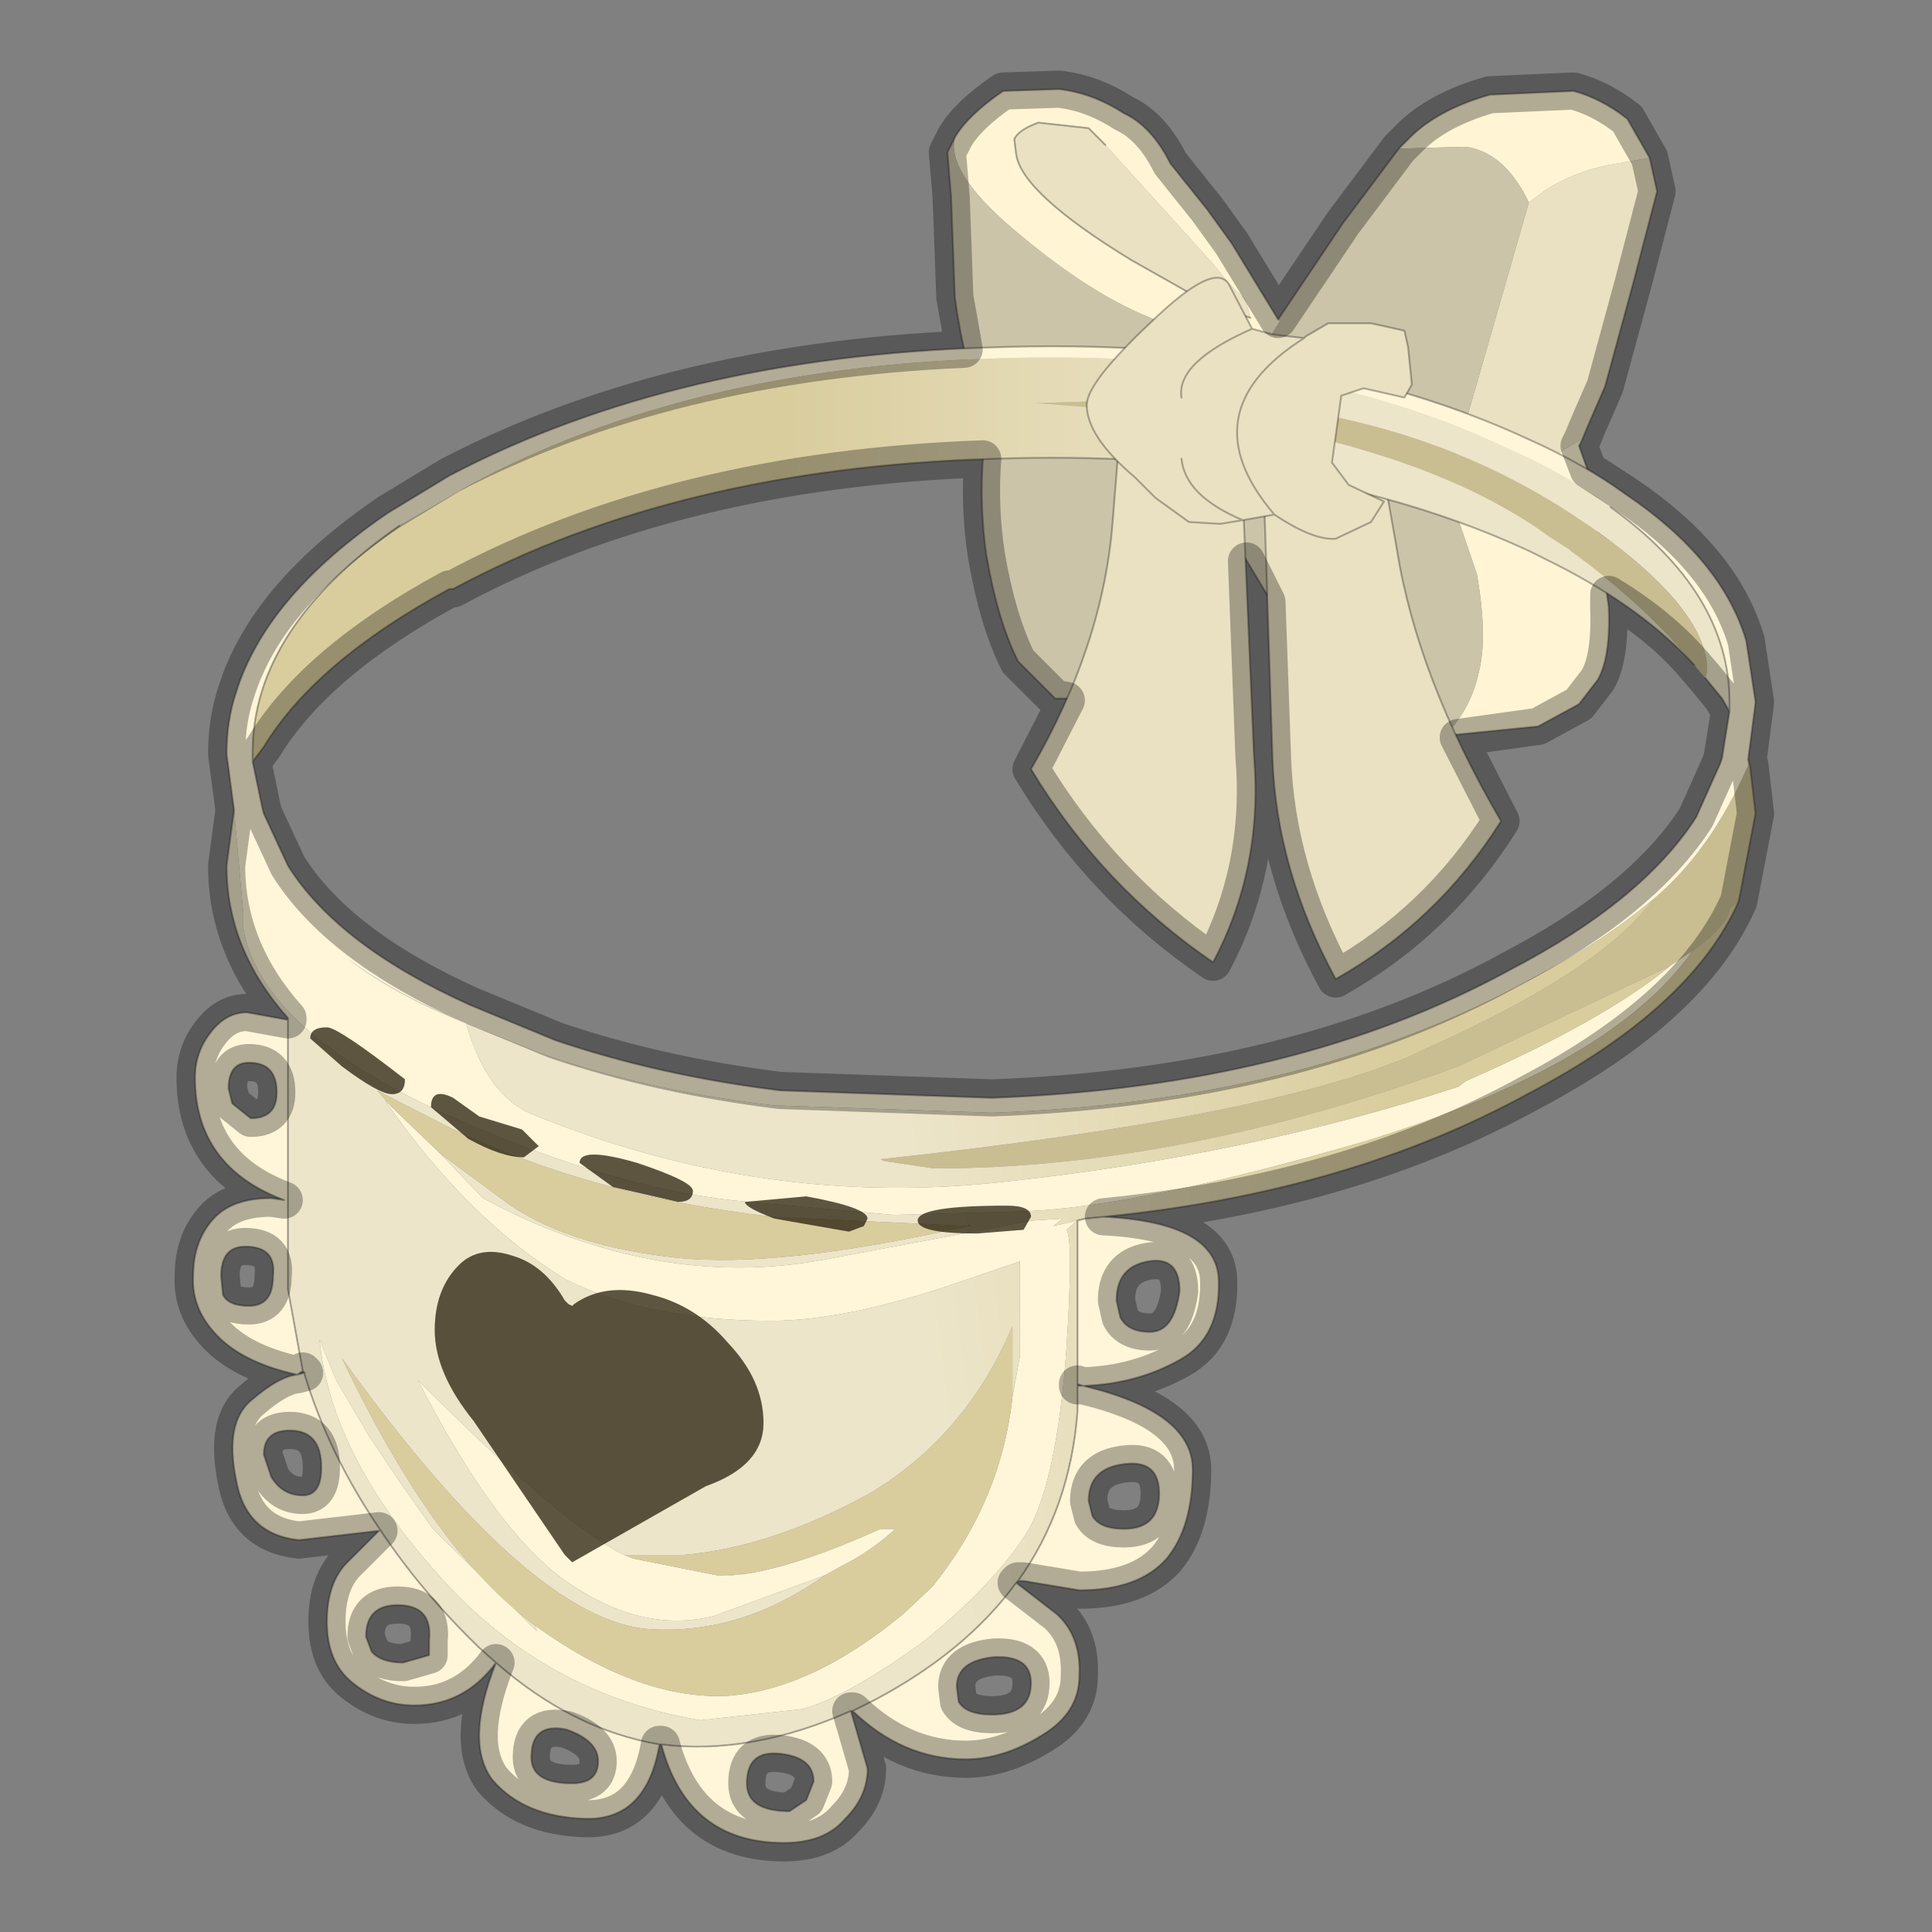 <?xml version="1.0" encoding="UTF-8" standalone="no"?>
<svg xmlns:xlink="http://www.w3.org/1999/xlink" height="520.0px" width="520.0px" xmlns="http://www.w3.org/2000/svg">
  <rect width="100%" height="100%" fill="#808080" stroke="none"/>
  <g transform="matrix(10.0, 0.0, 0.0, 10.0, 0.0, 0.0)">
    <use height="52.0" transform="matrix(1.0, 0.0, 0.0, 1.0, 0.0, 0.0)" width="52.0" xlink:href="#sprite0"/>
  </g>
  <defs>
    <g id="sprite0" transform="matrix(1.0, 0.0, 0.0, 1.0, 0.0, 0.0)">
      <use height="52.0" transform="matrix(1.0, 0.0, 0.0, 1.0, 0.0, 0.0)" width="52.0" xlink:href="#sprite1"/>
      <use height="48.25" transform="matrix(1.0, 0.0, 0.0, 1.0, 4.7, 1.85)" width="43.05" xlink:href="#shape1"/>
    </g>
    <g id="sprite1" transform="matrix(1.0, 0.0, 0.0, 1.0, 0.0, 0.0)">
      <use height="52.0" transform="matrix(1.0, 0.0, 0.0, 1.0, 0.0, 0.0)" width="52.0" xlink:href="#shape0"/>
    </g>
    <g id="shape0" transform="matrix(1.0, 0.0, 0.0, 1.0, 0.0, 0.0)">
      <path d="M0.0 0.0 L52.0 0.0 52.0 52.0 0.0 52.0 0.0 0.0" fill="#ffba2e" fill-opacity="0.0" fill-rule="evenodd" stroke="none"/>
    </g>
    <g id="shape1" transform="matrix(1.0, 0.0, 0.0, 1.0, -4.7, -1.85)">
      <path d="M38.95 13.1 L41.15 5.45 41.55 5.15 Q42.3 4.65 43.25 4.45 L44.4 4.25 44.6 5.15 43.95 7.65 43.2 10.4 42.7 11.55 42.6 11.8 42.1 12.1 41.25 12.65 38.95 13.1 M33.65 8.55 L32.75 8.3 30.45 7.0 Q27.5 5.2 27.35 4.15 L27.3 3.75 Q27.4 3.5 27.95 3.3 L29.3 3.45 29.75 3.9 32.65 7.1 33.05 7.6 33.5 8.05 33.55 8.15 33.65 8.55" fill="#eae1c2" fill-rule="evenodd" stroke="none"/>
      <path d="M34.4 8.6 L34.45 8.65 34.35 8.8 33.8 9.75 32.85 9.25 31.35 8.7 Q29.6 8.1 27.55 6.4 25.45 4.7 25.7 3.7 26.05 3.1 27.0 2.45 L28.5 2.4 Q29.4 2.5 30.25 3.05 31.0 3.4 31.5 4.4 L32.5 5.65 33.15 6.55 34.4 8.6 M38.9 19.8 Q39.6 19.05 39.8 18.1 40.05 17.15 39.75 15.45 L38.95 13.1 41.25 12.65 42.1 12.1 42.6 11.8 42.5 12.0 42.8 12.85 43.3 16.35 Q43.35 17.7 43.0 18.3 L42.5 18.95 41.4 19.55 38.9 19.8 M41.15 5.45 Q40.5 4.1 39.45 3.95 L37.65 4.0 37.95 3.7 Q38.7 2.95 40.1 2.55 L42.35 2.45 Q43.1 2.65 43.8 3.2 L44.4 4.25 43.25 4.45 Q42.3 4.65 41.55 5.15 L41.15 5.45 M29.75 3.9 L29.3 3.45 27.95 3.3 Q27.4 3.5 27.3 3.75 L27.35 4.15 Q27.5 5.2 30.45 7.0 L32.75 8.3 33.65 8.55 33.55 8.15 33.5 8.05 33.05 7.6 32.65 7.1 29.75 3.9" fill="#fff5d4" fill-rule="evenodd" stroke="none"/>
      <path d="M34.4 8.6 L36.15 6.0 37.65 4.0 39.45 3.95 Q40.5 4.1 41.15 5.45 L38.95 13.1 39.75 15.45 Q40.05 17.15 39.8 18.1 39.6 19.05 38.9 19.8 L38.65 19.7 Q37.45 19.35 36.3 18.6 35.45 18.1 34.85 17.25 L33.5 15.0 33.5 15.1 33.0 15.8 31.15 18.15 Q30.4 18.75 29.6 18.8 L28.4 18.8 27.4 17.8 Q26.85 16.7 26.55 14.95 26.3 13.2 26.55 11.45 25.95 9.85 25.7 8.0 L25.6 5.3 25.5 4.1 25.7 3.7 Q25.45 4.7 27.55 6.4 29.6 8.1 31.35 8.7 L32.85 9.25 32.9 9.35 33.75 9.75 33.8 9.75 34.35 8.8 34.45 8.65 34.4 8.6" fill="#ccc4a9" fill-rule="evenodd" stroke="none"/>
      <path d="M37.65 4.0 L36.15 6.0 34.4 8.6 33.15 6.55 32.5 5.65 31.5 4.4 Q31.0 3.4 30.25 3.05 29.4 2.5 28.5 2.4 L27.0 2.45 Q26.05 3.1 25.7 3.7 L25.5 4.1 25.6 5.3 25.7 8.0 Q25.95 9.85 26.55 11.45 26.3 13.2 26.55 14.95 26.85 16.7 27.4 17.8 L28.4 18.8 29.6 18.8 Q30.4 18.75 31.15 18.15 L33.0 15.8 33.5 15.1 M33.5 15.0 L34.85 17.25 Q35.45 18.1 36.3 18.6 37.45 19.35 38.65 19.7 L38.9 19.8 M37.65 4.0 L37.95 3.7 Q38.7 2.95 40.1 2.55 L42.35 2.45 Q43.1 2.65 43.8 3.2 L44.4 4.25 44.6 5.15 43.95 7.65 43.2 10.4 42.7 11.55 42.6 11.8 42.5 12.0 42.8 12.85 43.3 16.35 Q43.35 17.7 43.0 18.3 L42.5 18.95 41.4 19.55 38.9 19.8 M33.65 8.55 L32.75 8.3 30.45 7.0 Q27.5 5.2 27.35 4.15 L27.3 3.75 Q27.4 3.5 27.95 3.3 L29.3 3.45 29.75 3.9" fill="none" stroke="#000000" stroke-linecap="round" stroke-linejoin="round" stroke-opacity="0.302" stroke-width="0.05"/>
      <path d="M33.95 11.15 L37.15 12.25 37.6 14.8 Q38.15 18.25 40.4 22.1 38.7 24.8 35.95 26.35 34.35 23.4 34.25 20.4 L33.95 11.15" fill="#eae1c2" fill-rule="evenodd" stroke="none"/>
      <path d="M33.95 11.15 L34.25 20.4 Q34.35 23.4 35.95 26.35 38.7 24.8 40.4 22.1 38.15 18.25 37.6 14.8 L37.15 12.25 33.95 11.15 Z" fill="none" stroke="#000000" stroke-linecap="round" stroke-linejoin="round" stroke-opacity="0.302" stroke-width="0.05"/>
      <path d="M33.35 11.05 L30.15 11.5 29.95 14.0 Q29.7 17.35 27.75 20.7 29.65 23.85 32.65 25.9 34.0 23.35 33.75 20.35 L33.35 11.05" fill="#eae1c2" fill-rule="evenodd" stroke="none"/>
      <path d="M33.35 11.05 L33.75 20.35 Q34.0 23.35 32.65 25.9 29.65 23.85 27.75 20.7 29.7 17.35 29.95 14.0 L30.15 11.5 33.35 11.05 Z" fill="none" stroke="#000000" stroke-linecap="round" stroke-linejoin="round" stroke-opacity="0.302" stroke-width="0.05"/>
      <path d="M45.9 18.25 L45.95 18.05 Q45.95 16.4 42.85 14.2 L42.25 13.8 Q37.55 10.75 31.15 10.75 L27.9 10.85 29.2 10.95 Q37.05 11.35 41.35 14.2 L41.7 14.45 42.25 14.8 42.3 14.85 Q44.3 16.3 45.6 17.9 44.25 16.4 41.9 15.2 L41.2 14.85 Q35.2 12.05 26.7 12.35 18.25 12.6 12.2 15.85 L12.1 15.85 Q8.5 17.8 7.1 20.1 L6.8 20.5 6.8 20.25 Q6.8 16.9 10.75 14.15 L12.65 13.05 Q18.5 9.9 26.7 9.65 34.9 9.35 40.65 12.1 42.25 12.8 43.35 13.65 46.55 15.95 46.55 18.9 L46.55 19.15 46.35 18.8 45.9 18.25 M21.1 12.1 L20.9 12.05 21.1 12.1" fill="url(#gradient0)" fill-rule="evenodd" stroke="none"/>
      <path d="M45.6 17.9 Q44.3 16.3 42.3 14.85 L42.25 14.8 41.7 14.45 41.35 14.2 Q37.05 11.35 29.2 10.95 L27.9 10.85 31.15 10.75 Q37.55 10.75 42.25 13.8 L42.85 14.2 Q45.95 16.4 45.95 18.05 L45.9 18.25 45.6 17.9 M47.1 20.6 L47.25 21.9 46.8 24.25 46.55 24.45 Q46.55 24.85 45.55 25.6 L44.95 26.0 39.25 28.7 Q31.75 31.45 25.15 31.45 L23.8 31.25 23.7 31.2 Q33.95 30.1 37.9 28.45 39.3 27.8 38.1 28.35 43.1 26.15 44.5 24.2 46.05 22.9 47.05 20.6 L47.05 20.55 47.1 20.6 M21.1 12.1 L20.9 12.05 21.1 12.1" fill="#c9bd92" fill-rule="evenodd" stroke="none"/>
      <path d="M46.55 19.15 L46.55 18.9 Q46.55 15.95 43.35 13.65 42.25 12.8 40.65 12.1 34.9 9.35 26.7 9.65 18.5 9.9 12.65 13.05 L10.75 14.15 Q6.8 16.9 6.8 20.25 L6.8 20.5 7.05 21.7 7.1 21.9 7.75 23.3 Q9.1 25.45 12.65 27.05 L14.95 28.0 Q17.75 28.95 21.0 29.35 L26.7 29.55 Q34.9 29.25 40.65 26.1 44.2 24.25 45.65 22.0 L46.3 20.55 46.35 20.4 46.55 19.15 M6.3 21.8 L6.1 20.3 Q6.1 19.4 6.35 18.65 7.15 16.05 10.45 13.8 L12.1 12.8 Q18.2 9.6 26.7 9.35 35.2 9.05 41.2 11.85 42.65 12.5 43.75 13.3 46.35 15.05 47.0 17.25 L47.25 18.9 47.05 20.45 47.05 20.55 47.05 20.6 Q46.05 22.9 44.5 24.2 43.15 25.35 41.2 26.35 35.2 29.65 26.7 29.95 L20.8 29.75 Q17.4 29.35 14.55 28.35 L12.55 27.55 Q13.1 29.5 14.35 30.0 20.6 32.55 27.1 31.8 33.6 31.1 39.25 29.25 L39.45 29.1 Q43.2 27.45 44.95 26.0 L45.55 25.6 Q43.4 28.65 36.8 30.7 30.8 32.45 27.65 32.6 L24.05 32.7 20.15 32.35 Q16.65 32.05 12.25 30.1 7.05 27.8 6.55 25.0 L6.55 24.6 6.3 21.8 M29.7 32.75 Q32.75 32.9 32.8 34.45 32.85 36.0 31.75 36.6 30.6 37.25 29.15 37.3 32.1 38.0 32.1 39.55 32.1 41.1 31.4 41.95 30.65 42.8 29.05 42.8 L27.55 42.55 27.4 42.55 Q28.8 40.6 29.0 38.0 L29.0 37.3 29.15 37.3 29.0 37.25 29.0 32.85 28.7 33.1 Q28.9 33.3 28.7 36.35 28.45 39.75 27.7 41.15 26.85 42.55 24.9 44.15 22.85 45.65 21.6 46.0 L18.85 46.3 Q14.7 45.6 11.9 42.5 8.9 39.2 8.6 36.05 L9.05 37.15 9.9 38.6 10.7 39.8 11.65 41.15 14.45 43.9 14.4 43.75 Q17.1 45.7 19.45 45.65 21.75 45.55 24.3 43.45 L25.1 42.7 Q26.95 40.4 27.25 37.6 L27.45 36.5 27.45 33.95 25.7 34.55 Q22.75 35.55 20.75 35.55 17.5 35.55 15.25 34.45 12.6 32.85 10.35 29.6 L10.6 29.85 11.85 31.05 13.0 32.25 Q17.65 34.75 22.2 33.9 L27.8 32.85 28.6 32.8 28.35 33.0 29.0 32.85 29.2 32.8 29.7 32.75 M27.35 42.6 L28.45 43.45 Q29.1 44.05 29.05 45.1 29.05 46.1 28.05 46.7 27.0 47.35 26.0 47.35 24.3 47.35 22.95 46.05 L23.55 45.75 Q26.0 44.45 27.35 42.6 M22.9 46.05 L23.35 47.6 Q23.35 48.35 22.75 48.95 22.2 49.6 21.1 49.6 18.5 49.6 17.8 46.95 20.2 47.25 22.9 46.05 M17.75 46.95 Q17.4 49.0 15.75 48.95 14.1 48.9 13.25 47.9 12.5 46.9 13.35 44.75 12.5 45.9 11.15 45.9 10.25 45.9 9.5 45.3 8.8 44.75 8.8 43.65 8.8 42.55 9.4 42.0 L10.2 41.2 8.05 41.45 Q6.6 41.3 6.35 39.8 6.05 38.3 6.75 37.7 7.5 37.05 8.0 37.0 6.65 36.7 5.95 36.05 5.15 35.3 5.2 34.35 5.2 33.4 5.75 32.8 6.25 32.25 7.3 32.25 L7.65 32.3 Q5.25 31.4 5.25 29.0 5.25 28.3 5.7 27.75 6.1 27.25 6.65 27.25 L7.75 27.45 7.75 34.7 8.15 36.9 8.0 37.0 8.2 36.95 8.2 37.0 Q8.85 39.15 10.25 41.2 11.35 42.85 12.9 44.35 L13.35 44.75 Q15.4 46.55 17.75 46.95 M6.75 30.1 Q7.45 30.1 7.45 29.4 7.45 28.6 6.7 28.6 6.15 28.6 6.15 29.3 L6.25 29.7 6.75 30.1 M12.1 27.35 Q10.5 26.65 9.35 25.8 10.65 26.8 12.45 27.5 L12.1 27.35 M5.95 34.35 L6.0 34.85 Q6.15 35.15 6.7 35.15 7.35 35.15 7.35 34.35 7.45 33.55 6.6 33.55 5.95 33.55 5.95 34.35 M8.65 39.5 Q8.65 38.5 7.8 38.5 7.1 38.5 7.1 39.15 L7.3 39.75 Q7.6 40.25 8.15 40.25 8.65 40.25 8.65 39.5 M10.25 41.2 L10.2 41.2 10.25 41.2 M9.85 44.05 L10.0 44.45 Q10.25 44.75 10.85 44.75 L11.55 44.55 11.55 44.15 Q11.65 43.2 10.7 43.2 9.85 43.2 9.85 44.05 M16.8 41.85 L17.05 41.95 19.3 42.4 19.4 42.4 19.7 42.4 20.15 42.35 Q21.6 42.1 23.7 41.15 L24.1 41.15 Q23.45 41.75 22.65 42.15 L22.2 42.4 19.2 43.5 Q17.35 43.95 15.45 42.7 13.45 41.45 11.25 37.15 15.2 41.1 16.8 41.85 M30.9 33.95 Q30.05 34.1 30.05 35.0 L30.15 35.45 Q30.35 35.85 30.95 35.85 31.6 35.85 31.75 34.75 31.75 33.8 30.9 33.95 M25.75 45.4 L25.8 45.8 Q26.0 46.15 26.7 46.15 27.75 46.15 27.75 45.3 27.75 44.55 26.75 44.6 25.75 44.7 25.75 45.4 M29.3 40.4 L29.4 40.8 Q29.6 41.15 30.25 41.15 31.2 41.15 31.2 40.2 31.2 39.3 30.3 39.4 29.3 39.5 29.3 40.4 M16.1 47.4 Q16.1 46.85 15.25 46.55 14.3 46.35 14.3 47.3 14.3 48.0 15.4 48.0 16.1 48.0 16.1 47.4 M21.9 47.95 Q21.9 47.3 21.0 47.2 20.1 47.1 20.1 48.0 20.1 48.75 21.25 48.75 L21.7 48.45 21.9 47.95" fill="#fff6d9" fill-rule="evenodd" stroke="none"/>
      <path d="M47.05 20.45 L47.1 20.6 47.05 20.55 47.05 20.6 47.05 20.55 47.05 20.45 M46.8 24.25 Q45.55 27.1 41.2 29.4 36.3 32.1 29.7 32.75 L29.2 32.8 29.0 32.85 28.35 33.0 28.6 32.8 27.8 32.85 22.2 33.9 Q17.65 34.75 13.0 32.25 L11.85 31.05 13.75 32.45 Q15.4 33.55 18.2 33.85 20.95 34.15 26.05 33.0 L20.8 32.75 Q15.95 32.2 12.1 30.35 L10.15 29.35 10.6 29.85 10.35 29.6 Q12.6 32.85 15.25 34.45 17.5 35.55 20.75 35.55 22.75 35.55 25.7 34.55 L27.45 33.95 27.45 36.5 27.25 37.6 27.25 35.7 Q26.0 38.65 23.4 40.2 20.75 41.65 18.4 41.85 L16.8 41.85 Q15.2 41.1 11.25 37.15 13.45 41.45 15.45 42.7 17.35 43.95 19.2 43.5 L22.2 42.4 Q19.95 44.0 17.5 43.85 14.3 43.65 9.2 36.55 11.7 41.8 14.4 43.75 L14.45 43.9 11.65 41.15 10.7 39.8 9.9 38.6 9.05 37.15 8.6 36.05 Q8.9 39.2 11.9 42.5 14.7 45.6 18.85 46.3 L21.6 46.0 Q22.85 45.65 24.9 44.15 26.85 42.55 27.7 41.15 28.45 39.75 28.7 36.35 28.9 33.3 28.7 33.1 L29.0 32.85 29.0 37.25 29.0 37.3 29.0 38.0 Q28.8 40.6 27.4 42.55 L27.35 42.6 Q26.0 44.45 23.55 45.75 L22.95 46.05 22.9 46.05 Q20.2 47.25 17.8 46.95 L17.75 46.95 Q15.4 46.55 13.35 44.75 L12.9 44.35 Q11.35 42.85 10.25 41.2 8.85 39.15 8.2 37.0 L8.2 36.95 8.15 36.9 7.75 34.7 7.75 27.45 7.75 27.4 Q6.1 25.55 6.1 23.3 L6.3 21.8 6.55 24.6 6.55 25.0 Q7.05 27.8 12.25 30.1 16.65 32.05 20.15 32.35 L24.05 32.7 27.65 32.6 Q30.8 32.45 36.8 30.7 43.4 28.65 45.55 25.6 46.55 24.85 46.55 24.45 L46.8 24.25 M44.95 26.0 Q43.2 27.45 39.45 29.1 L39.25 29.25 Q33.6 31.1 27.1 31.8 20.6 32.55 14.35 30.0 13.1 29.5 12.55 27.55 L14.55 28.35 Q17.4 29.35 20.8 29.75 L26.7 29.95 Q35.2 29.65 41.2 26.35 43.15 25.35 44.5 24.2 43.1 26.15 38.1 28.35 39.3 27.8 37.9 28.45 33.95 30.1 23.7 31.2 L23.8 31.25 25.15 31.45 Q31.75 31.45 39.25 28.7 L44.95 26.0 M12.1 27.35 L12.45 27.5 Q10.65 26.8 9.35 25.8 10.5 26.65 12.1 27.35 M19.4 42.4 L20.15 42.35 19.7 42.4 19.4 42.4 M26.05 33.0 L26.1 33.0 26.1 32.95 26.05 33.0" fill="url(#gradient1)" fill-rule="evenodd" stroke="none"/>
      <path d="M11.85 31.05 L10.6 29.85 10.15 29.35 12.1 30.35 Q15.95 32.2 20.8 32.75 L26.05 33.0 Q20.95 34.15 18.2 33.85 15.4 33.55 13.75 32.45 L11.85 31.05 M27.25 37.6 Q26.95 40.4 25.1 42.7 L24.3 43.45 Q21.75 45.55 19.45 45.65 17.1 45.7 14.4 43.75 11.7 41.8 9.2 36.55 14.3 43.65 17.5 43.85 19.95 44.0 22.2 42.4 L22.65 42.15 Q23.45 41.75 24.1 41.15 L23.7 41.15 Q21.6 42.1 20.15 42.35 L19.4 42.4 19.3 42.4 17.05 41.95 16.8 41.85 18.4 41.85 Q20.75 41.65 23.4 40.2 26.0 38.65 27.25 35.7 L27.25 37.6" fill="#d9cd9e" fill-rule="evenodd" stroke="none"/>
      <path d="M45.9 18.25 L46.35 18.8 46.55 19.15 46.55 18.9 Q46.55 15.95 43.35 13.65 M10.75 14.15 Q6.8 16.9 6.8 20.25 L6.8 20.5 7.1 20.1 Q8.5 17.8 12.1 15.85 L12.2 15.85 Q18.25 12.6 26.7 12.35 35.2 12.05 41.2 14.85 L41.9 15.2 Q44.25 16.4 45.6 17.9 M6.3 21.8 L6.1 20.3 Q6.1 19.4 6.35 18.65 7.15 16.05 10.45 13.8 L12.1 12.8 Q18.2 9.6 26.7 9.35 35.2 9.05 41.2 11.85 42.65 12.5 43.75 13.3 46.35 15.05 47.0 17.25 L47.25 18.9 47.05 20.45 47.1 20.6 47.25 21.9 46.8 24.25 Q45.55 27.1 41.2 29.4 36.3 32.1 29.7 32.75 32.75 32.9 32.8 34.45 32.85 36.0 31.75 36.6 30.6 37.25 29.15 37.3 32.1 38.0 32.1 39.55 32.1 41.1 31.4 41.95 30.65 42.8 29.05 42.8 L27.55 42.55 27.4 42.55 27.35 42.6 28.45 43.45 Q29.1 44.05 29.05 45.1 29.05 46.1 28.05 46.7 27.0 47.35 26.0 47.35 24.3 47.35 22.95 46.05 L22.9 46.05 23.35 47.6 Q23.35 48.35 22.75 48.95 22.2 49.6 21.1 49.6 18.5 49.6 17.8 46.95 L17.75 46.95 Q17.4 49.0 15.75 48.95 14.1 48.9 13.25 47.9 12.5 46.9 13.35 44.75 12.5 45.9 11.15 45.9 10.25 45.9 9.5 45.3 8.8 44.75 8.8 43.65 8.8 42.55 9.4 42.0 L10.2 41.2 8.05 41.45 Q6.6 41.3 6.35 39.8 6.05 38.3 6.75 37.7 7.5 37.05 8.0 37.0 6.65 36.7 5.95 36.05 5.15 35.3 5.2 34.35 5.2 33.4 5.75 32.8 6.25 32.25 7.3 32.25 L7.65 32.3 Q5.25 31.4 5.25 29.0 5.25 28.3 5.7 27.75 6.1 27.25 6.65 27.25 L7.75 27.45 7.75 27.4 Q6.1 25.55 6.1 23.3 L6.3 21.8 M46.55 19.15 L46.35 20.4 46.3 20.55 45.65 22.0 Q44.2 24.25 40.65 26.1 34.9 29.25 26.7 29.55 L21.0 29.35 Q17.75 28.95 14.95 28.0 L12.65 27.05 Q9.1 25.45 7.75 23.3 L7.1 21.9 7.05 21.7 6.8 20.5 M6.75 30.1 L6.25 29.7 6.15 29.3 Q6.15 28.6 6.7 28.6 7.45 28.6 7.45 29.4 7.45 30.1 6.75 30.1 M8.15 36.9 L7.75 34.7 7.75 27.45 M8.15 36.9 L8.2 36.95 8.2 37.0 Q8.85 39.15 10.25 41.2 11.35 42.85 12.9 44.35 L13.35 44.75 M8.2 37.0 L8.2 36.95 8.0 37.0 8.15 36.9 M8.65 39.5 Q8.65 40.25 8.15 40.25 7.6 40.25 7.3 39.75 L7.1 39.15 Q7.1 38.5 7.8 38.5 8.65 38.5 8.65 39.5 M5.95 34.35 Q5.95 33.55 6.6 33.55 7.45 33.55 7.35 34.35 7.35 35.15 6.7 35.15 6.15 35.15 6.0 34.85 L5.95 34.35 M10.2 41.2 L10.25 41.2 M9.85 44.05 Q9.85 43.2 10.7 43.2 11.65 43.2 11.55 44.15 L11.55 44.55 10.85 44.75 Q10.25 44.75 10.0 44.45 L9.85 44.05 M29.0 32.85 L29.2 32.8 29.7 32.75 M30.9 33.95 Q31.75 33.8 31.75 34.75 31.6 35.85 30.95 35.85 30.35 35.85 30.15 35.45 L30.05 35.0 Q30.05 34.1 30.9 33.95 M29.0 37.3 L29.0 38.0 Q28.8 40.6 27.4 42.55 M29.0 37.3 L29.15 37.3 29.0 37.25 29.0 37.3 M25.75 45.4 Q25.75 44.7 26.75 44.6 27.75 44.55 27.75 45.3 27.75 46.15 26.7 46.15 26.0 46.15 25.8 45.8 L25.75 45.4 M27.35 42.6 Q26.0 44.45 23.55 45.75 L22.95 46.05 M29.3 40.4 Q29.3 39.5 30.3 39.4 31.2 39.3 31.2 40.2 31.2 41.15 30.25 41.15 29.6 41.15 29.4 40.8 L29.3 40.4 M29.0 32.85 L29.0 37.25 M21.9 47.95 L21.7 48.45 21.25 48.75 Q20.1 48.75 20.1 48.0 20.1 47.1 21.0 47.2 21.9 47.3 21.9 47.95 M16.1 47.4 Q16.1 48.0 15.4 48.0 14.3 48.0 14.3 47.3 14.3 46.35 15.25 46.55 16.1 46.85 16.1 47.4 M17.75 46.95 Q15.4 46.55 13.35 44.75 M22.9 46.05 Q20.2 47.25 17.8 46.95" fill="none" stroke="#000000" stroke-linecap="round" stroke-linejoin="round" stroke-opacity="0.302" stroke-width="0.05"/>
      <path d="M14.05 30.4 L14.5 30.85 14.1 31.15 Q13.5 31.15 12.6 30.65 L11.6 29.8 Q11.6 29.25 12.2 29.55 L12.9 30.05 14.05 30.4 M17.15 31.3 Q18.65 31.8 18.65 32.05 18.65 32.35 18.25 32.35 L16.5 31.95 15.6 31.3 Q15.6 30.85 17.15 31.3 M22.85 33.15 L20.85 32.8 Q20.05 32.5 20.05 32.35 L21.7 32.2 Q23.35 32.5 23.35 32.8 L23.25 33.0 22.85 33.15 M10.9 29.05 Q10.9 29.45 10.55 29.45 10.2 29.45 9.2 28.7 L8.35 27.95 Q8.35 27.65 8.8 27.65 9.1 27.65 10.9 29.05 M11.7 35.8 Q11.7 34.7 12.35 34.05 12.9 33.5 13.8 33.8 14.65 34.05 15.2 35.0 L15.3 35.1 15.4 35.15 15.45 35.1 Q16.3 34.5 17.55 34.85 18.75 35.15 19.6 36.15 20.55 37.15 20.55 38.3 20.55 39.45 19.0 40.0 L15.4 42.05 15.2 41.85 12.75 38.25 Q11.7 36.95 11.7 35.8 M27.75 32.75 L27.55 33.1 26.3 33.2 Q24.7 33.2 24.7 32.85 24.7 32.45 27.1 32.45 27.75 32.45 27.75 32.75" fill="#1a1200" fill-opacity="0.702" fill-rule="evenodd" stroke="none"/>
      <path d="M30.95 8.7 Q32.75 6.95 33.1 7.7 L33.7 8.85 34.25 9.0 35.1 9.1 35.15 9.05 35.75 8.7 36.9 8.7 37.8 8.9 37.9 9.35 38.0 10.35 37.8 10.7 36.7 10.45 36.1 10.65 35.85 12.45 36.3 13.05 37.25 13.5 36.9 14.05 35.95 14.5 Q35.35 14.55 34.3 13.85 L33.45 14.0 32.85 14.1 32.0 14.05 31.1 13.4 30.55 12.85 Q29.25 11.75 29.25 10.9 29.25 10.3 30.95 8.7 M34.3 13.85 Q31.95 11.1 35.1 9.1 31.95 11.1 34.3 13.85 M31.8 12.35 Q31.9 13.35 33.45 14.0 31.9 13.35 31.8 12.35 M31.8 10.7 Q31.65 9.75 33.7 8.85 31.65 9.75 31.8 10.7" fill="#eae1c2" fill-rule="evenodd" stroke="none"/>
      <path d="M30.95 8.7 Q32.75 6.95 33.1 7.7 L33.7 8.85 34.25 9.0 35.1 9.1 35.15 9.05 35.75 8.7 36.9 8.7 37.8 8.9 37.9 9.35 38.0 10.35 37.8 10.7 36.7 10.45 36.1 10.65 35.85 12.45 36.3 13.05 37.25 13.5 36.9 14.05 35.95 14.5 Q35.35 14.55 34.3 13.85 L33.45 14.0 32.85 14.1 32.0 14.05 31.1 13.4 30.55 12.85 Q29.25 11.75 29.25 10.9 29.25 10.3 30.95 8.7 M33.7 8.85 Q31.65 9.75 31.8 10.7 M33.45 14.0 Q31.9 13.35 31.8 12.35 M35.1 9.1 Q31.95 11.1 34.3 13.85" fill="none" stroke="#000000" stroke-linecap="round" stroke-linejoin="round" stroke-opacity="0.302" stroke-width="0.05"/>
      <path d="M43.8 3.2 Q43.1 2.65 42.35 2.45 L40.1 2.55 Q38.7 2.95 37.95 3.7 L37.65 4.0 36.15 6.0 34.4 8.6 33.15 6.55 32.5 5.65 31.5 4.4 Q31.0 3.4 30.25 3.05 29.4 2.5 28.5 2.4 L27.0 2.45 Q26.05 3.1 25.7 3.7 L25.5 4.1 25.6 5.3 25.7 8.0 25.95 9.4 Q17.95 9.75 12.1 12.8 L10.45 13.8 Q7.15 16.05 6.35 18.65 6.1 19.4 6.1 20.3 L6.3 21.8 6.1 23.3 Q6.1 25.55 7.75 27.4 L7.75 27.45 6.65 27.25 Q6.1 27.25 5.7 27.75 5.25 28.3 5.25 29.0 5.25 31.4 7.65 32.3 L7.3 32.25 Q6.25 32.25 5.75 32.8 5.2 33.4 5.2 34.35 5.15 35.3 5.95 36.05 6.65 36.7 8.0 37.0 L8.15 36.9 8.2 36.95 8.0 37.0 Q7.5 37.05 6.75 37.7 6.05 38.3 6.35 39.8 6.6 41.3 8.05 41.45 L10.2 41.2 9.4 42.0 Q8.8 42.55 8.8 43.65 8.8 44.75 9.5 45.3 10.25 45.9 11.15 45.9 12.5 45.9 13.35 44.75 12.5 46.9 13.25 47.9 14.1 48.9 15.75 48.95 17.4 49.0 17.75 46.95 L17.8 46.95 Q18.5 49.6 21.1 49.6 22.2 49.6 22.75 48.95 23.35 48.35 23.35 47.6 L22.9 46.05 22.95 46.05 Q24.3 47.35 26.0 47.35 27.0 47.35 28.05 46.7 29.05 46.1 29.05 45.1 29.1 44.05 28.45 43.45 L27.35 42.6 27.4 42.55 27.55 42.55 29.05 42.8 Q30.65 42.8 31.4 41.95 32.1 41.1 32.1 39.55 32.1 38.0 29.15 37.3 L29.0 37.3 29.0 37.25 29.15 37.3 Q30.6 37.25 31.75 36.6 32.85 36.0 32.8 34.45 32.75 32.9 29.7 32.75 36.3 32.1 41.2 29.4 45.55 27.1 46.8 24.25 L47.25 21.9 47.1 20.6 47.05 20.45 47.25 18.9 47.0 17.25 Q46.35 15.05 43.75 13.3 L42.75 12.65 42.5 12.0 42.6 11.8 42.7 11.55 43.2 10.4 43.95 7.65 44.6 5.15 44.4 4.25 43.8 3.2 M34.1 16.2 L34.25 20.4 Q34.35 23.4 35.95 26.35 38.7 24.8 40.4 22.1 L39.25 19.85 41.4 19.55 42.5 18.95 43.0 18.3 Q43.35 17.7 43.3 16.35 L43.3 16.0 Q44.7 16.85 45.6 17.9 L45.9 18.25 46.35 18.8 46.55 19.15 46.35 20.4 46.3 20.55 45.65 22.0 Q44.2 24.25 40.65 26.1 34.9 29.25 26.7 29.55 L21.0 29.35 Q17.75 28.95 14.95 28.0 L12.65 27.05 Q9.1 25.45 7.75 23.3 L7.1 21.9 7.05 21.7 6.8 20.5 7.1 20.1 Q8.5 17.8 12.1 15.85 L12.2 15.85 Q18.15 12.65 26.45 12.35 26.35 13.65 26.55 14.95 26.85 16.7 27.4 17.8 L28.4 18.8 28.7 18.85 27.75 20.7 Q29.65 23.85 32.65 25.9 34.0 23.35 33.75 20.35 L33.55 15.1 34.1 16.2 M30.05 35.0 Q30.05 34.1 30.9 33.95 31.75 33.8 31.75 34.75 31.6 35.85 30.95 35.85 30.35 35.85 30.15 35.45 L30.05 35.0 M29.4 40.8 L29.3 40.4 Q29.3 39.5 30.3 39.4 31.2 39.3 31.2 40.2 31.2 41.15 30.25 41.15 29.6 41.15 29.4 40.8 M27.75 45.3 Q27.75 46.15 26.7 46.15 26.0 46.15 25.8 45.8 L25.75 45.4 Q25.75 44.7 26.75 44.6 27.75 44.55 27.75 45.3 M21.9 47.95 L21.7 48.45 21.25 48.75 Q20.1 48.75 20.1 48.0 20.1 47.1 21.0 47.2 21.9 47.3 21.9 47.95 M14.3 47.3 Q14.3 46.35 15.25 46.55 16.1 46.85 16.1 47.4 16.1 48.0 15.4 48.0 14.3 48.0 14.3 47.3 M6.7 28.6 Q7.45 28.6 7.45 29.4 7.45 30.1 6.75 30.1 L6.25 29.7 6.15 29.3 Q6.15 28.6 6.7 28.6 M7.35 34.35 Q7.35 35.15 6.7 35.15 6.15 35.15 6.0 34.85 L5.95 34.35 Q5.95 33.55 6.6 33.55 7.45 33.55 7.35 34.35 M7.8 38.5 Q8.65 38.5 8.65 39.5 8.65 40.25 8.15 40.25 7.6 40.25 7.3 39.75 L7.1 39.15 Q7.1 38.5 7.8 38.5 M11.55 44.15 L11.55 44.55 10.85 44.75 Q10.25 44.75 10.0 44.45 L9.85 44.05 Q9.85 43.2 10.7 43.2 11.65 43.2 11.55 44.15" fill="none" stroke="#000000" stroke-linecap="round" stroke-linejoin="round" stroke-opacity="0.302" stroke-width="1.0"/>
    </g>
    <linearGradient gradientTransform="matrix(-0.008, 0.0, 0.0, -0.007, 27.7, 15.05)" gradientUnits="userSpaceOnUse" id="gradient0" spreadMethod="pad" x1="-819.2" x2="819.2">
      <stop offset="0.0" stop-color="#ede5c9"/>
      <stop offset="1.0" stop-color="#d9cd9e"/>
    </linearGradient>
    <linearGradient gradientTransform="matrix(0.008, -0.001, 0.002, 0.016, 31.15, 31.85)" gradientUnits="userSpaceOnUse" id="gradient1" spreadMethod="pad" x1="-819.2" x2="819.2">
      <stop offset="0.0" stop-color="#ede5c9"/>
      <stop offset="1.0" stop-color="#d9cd9e"/>
    </linearGradient>
  </defs>
</svg>

